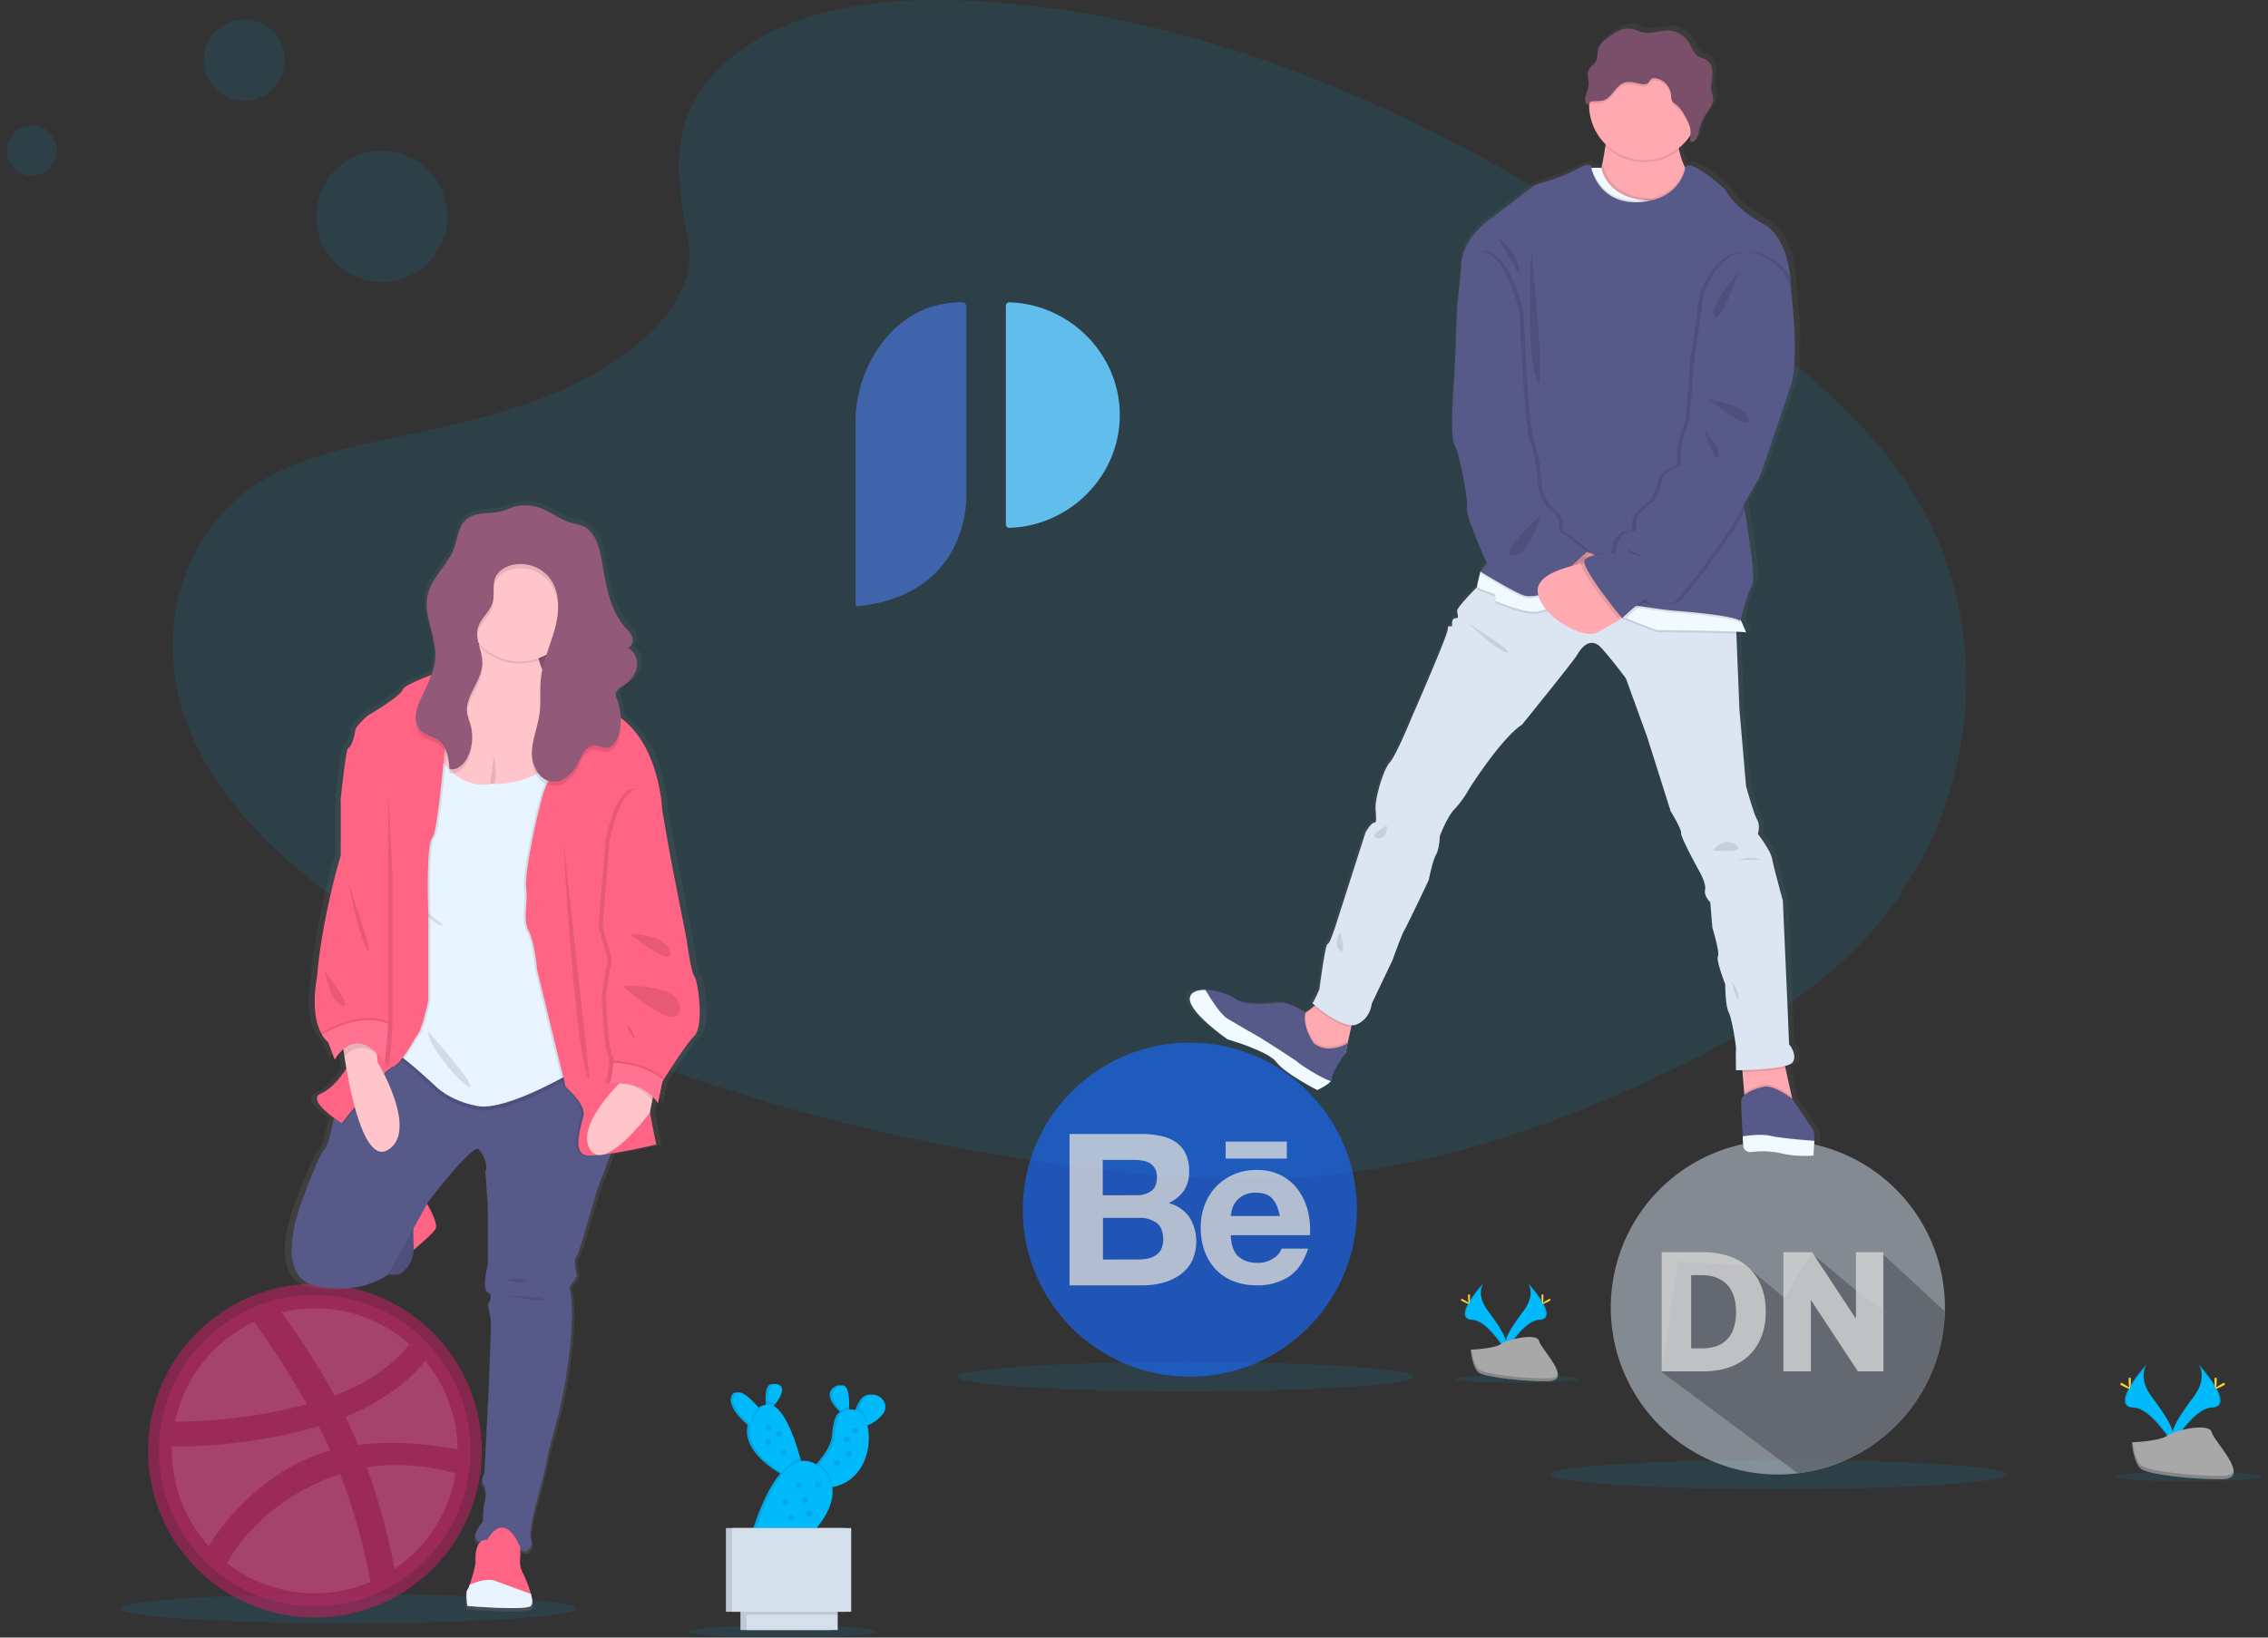 <svg width="180" height="130" fill="none" xmlns="http://www.w3.org/2000/svg"><rect width="100%" height="100%" fill="#333333" stroke="none"/><g clip-path="url(#a)"><path opacity=".1" d="M57.665 4.904C62.496.605 70.076-.276 76.976.066c21.674 1.076 41.237 11.54 58.159 23.377 6.127 4.284 12.159 8.902 16.135 14.802 8.101 12.01 5.694 28.651-5.562 38.544-3.83 3.368-8.473 5.952-13.24 8.235-8.475 4.069-17.619 7.334-27.237 8.267-6.859.661-13.803.124-20.622-.8-19.051-2.587-37.752-8.301-53.426-18.068-6.875-4.289-13.356-9.617-16.189-16.555-2.834-6.937-1.02-15.725 6-19.83 2.903-1.698 6.375-2.465 9.773-3.184 5.003-1.06 10.085-2.105 14.601-4.259 4.662-2.225 10.183-6.531 9.259-11.456-.989-5.294-1.784-9.937 3.039-14.235ZM141.152 118.215c9.995 0 18.097-.52 18.097-1.161s-8.102-1.16-18.097-1.16c-9.995 0-18.098.519-18.098 1.16 0 .641 8.103 1.161 18.098 1.161ZM94.113 110.448c9.995 0 18.097-.52 18.097-1.161s-8.102-1.161-18.097-1.161c-9.995 0-18.097.52-18.097 1.161s8.102 1.161 18.097 1.161ZM27.672 128.859c9.995 0 18.097-.519 18.097-1.16 0-.641-8.102-1.161-18.097-1.161-9.995 0-18.097.52-18.097 1.161s8.102 1.16 18.097 1.16ZM62.061 130c4.113 0 7.447-.214 7.447-.478s-3.334-.478-7.447-.478c-4.113 0-7.447.214-7.447.478s3.334.478 7.447.478ZM173.65 117.592c3.205 0 5.803-.167 5.803-.372 0-.206-2.598-.372-5.803-.372s-5.804.166-5.804.372c0 .205 2.599.372 5.804.372ZM120.387 109.783c2.718 0 4.921-.141 4.921-.316 0-.174-2.203-.316-4.921-.316-2.717 0-4.92.142-4.92.316 0 .175 2.203.316 4.92.316Z" fill="#00BAFC"/><path d="M174.485 108.292s.777 1.017-.358 2.551c-1.134 1.534-2.073 2.829-1.694 3.784 0 0 1.714-2.848 3.108-2.888 1.394-.04.48-1.733-1.056-3.447Z" fill="#00BAFC"/><path opacity=".1" d="M174.485 108.292c.069.098.125.205.165.319 1.361 1.599 2.085 3.09.777 3.128-1.219.035-2.68 2.214-3.031 2.764.012.042.025.084.042.124 0 0 1.714-2.848 3.108-2.888 1.394-.04.474-1.733-1.061-3.447Z" fill="#000"/><path d="M175.931 109.586c0 .359-.039.648-.089.648-.05 0-.089-.289-.089-.648 0-.358.049-.188.099-.188.049 0 .079-.169.079.188Z" fill="#FFD037"/><path d="M176.427 110.015c-.314.165-.587.274-.611.231-.025-.043.211-.218.525-.39.314-.172.19-.047.214 0 .023.046.186-.013-.128.159Z" fill="#FFD037"/><path d="M170.383 108.292s-.777 1.017.358 2.551c1.136 1.534 2.072 2.829 1.693 3.784 0 0-1.712-2.848-3.108-2.888-1.395-.04-.478-1.733 1.057-3.447Z" fill="#00BAFC"/><path opacity=".1" d="M170.383 108.292c-.071.098-.126.205-.166.319-1.36 1.599-2.086 3.09-.778 3.128 1.218.035 2.681 2.214 3.03 2.764-.011.042-.025.084-.041.124 0 0-1.713-2.848-3.108-2.888-1.396-.04-.472-1.733 1.063-3.447Z" fill="#000"/><path d="M168.938 109.586c0 .359.039.648.089.648.049 0 .091-.289.091-.648 0-.358-.051-.188-.101-.188-.05 0-.079-.169-.079.188Z" fill="#FFD037"/><path d="M168.442 110.015c.314.165.588.274.611.231.024-.043-.211-.218-.525-.39-.315-.172-.191-.047-.214 0-.023.046-.187-.013.128.159Z" fill="#FFD037"/><path d="M169.194 114.495s2.172-.066 2.827-.532c.655-.467 3.341-1.024 3.505-.276.164.747 3.264 3.718.812 3.738-2.452.02-5.699-.382-6.354-.779-.655-.397-.79-2.151-.79-2.151Z" fill="#A8A8A8"/><path opacity=".2" d="M176.373 117.165c-2.452.02-5.699-.382-6.352-.78-.496-.303-.697-1.391-.763-1.893h-.072s.137 1.752.79 2.149 3.9.799 6.354.779c.707 0 .952-.257.939-.63-.1.23-.369.37-.896.375Z" fill="#000"/><path d="M121.26 101.834s.662.868-.307 2.181c-.969 1.312-1.772 2.42-1.448 3.238 0 0 1.464-2.437 2.658-2.48 1.194-.043.407-1.474-.903-2.939Z" fill="#00BAFC"/><path opacity=".1" d="M121.26 101.834c.058.084.104.176.136.273 1.157 1.367 1.784 2.645.661 2.675-1.041.029-2.293 1.894-2.592 2.366.01.036.022.071.036.105 0 0 1.465-2.437 2.659-2.48 1.194-.043.41-1.474-.9-2.939Z" fill="#000"/><path d="M122.495 102.942c0 .305-.034.553-.076.553-.041 0-.077-.248-.077-.553 0-.306.043-.166.086-.166s.067-.14.067.166Z" fill="#FFD037"/><path d="M122.92 103.307c-.269.145-.496.235-.524.197-.028-.038.182-.185.45-.331.268-.145.165-.04.184 0 .018.04.158-.013-.11.134Z" fill="#FFD037"/><path d="M117.749 101.834s-.662.868.306 2.181c.967 1.312 1.774 2.42 1.45 3.238 0 0-1.467-2.437-2.661-2.48-1.193-.043-.408-1.474.905-2.939Z" fill="#00BAFC"/><path opacity=".1" d="M117.749 101.834c-.059.084-.105.176-.138.273-1.157 1.367-1.783 2.645-.661 2.675 1.043.029 2.293 1.894 2.593 2.366-.01.034-.022.071-.035.105 0 0-1.467-2.437-2.66-2.48-1.194-.043-.412-1.474.901-2.939Z" fill="#000"/><path d="M116.512 102.942c0 .305.035.553.078.553s.076-.248.076-.553c0-.306-.043-.166-.086-.166s-.068-.14-.068.166Z" fill="#FFD037"/><path d="M116.089 103.307c.268.145.496.235.522.197.027-.038-.18-.185-.45-.331-.269-.145-.165-.04-.183 0-.018.04-.159-.013.111.134Z" fill="#FFD037"/><path d="M116.724 107.141s1.858-.058 2.419-.456c.56-.399 2.86-.877 2.999-.237.139.64 2.792 3.183.694 3.199-2.098.017-4.876-.33-5.434-.661-.559-.331-.678-1.845-.678-1.845Z" fill="#A8A8A8"/><path opacity=".2" d="M122.874 109.424c-2.1.018-4.877-.33-5.436-.661-.425-.26-.595-1.19-.651-1.62h-.063s.117 1.498.678 1.838c.56.341 3.336.685 5.434.662.605 0 .815-.22.804-.539-.078.205-.316.317-.766.32Z" fill="#000"/><g opacity=".8"><path opacity=".8" d="M24.979 102.799a12.364 12.364 0 0 1 12.121 14.778 12.364 12.364 0 0 1-9.713 9.712c-2.398.477-4.884.232-7.143-.703a12.365 12.365 0 0 1-5.548-4.552 12.367 12.367 0 0 1-2.085-6.868 12.359 12.359 0 0 1 .939-4.734 12.35 12.35 0 0 1 2.681-4.013 12.353 12.353 0 0 1 4.014-2.681 12.365 12.365 0 0 1 4.734-.939Z" fill="#E74D89"/><path opacity=".8" d="M24.979 128.406a13.245 13.245 0 0 1-12.974-15.836 13.246 13.246 0 0 1 3.627-6.778 13.241 13.241 0 0 1 6.78-3.621 13.245 13.245 0 0 1 15.826 12.985 13.264 13.264 0 0 1-3.888 9.37 13.261 13.261 0 0 1-9.372 3.88Zm11.178-11.436a16.688 16.688 0 0 0-7.055-.496 48.298 48.298 0 0 1 2.204 8.068 11.251 11.251 0 0 0 4.851-7.572Zm-6.754 8.617a47.203 47.203 0 0 0-2.414-8.576.205.205 0 0 1-.073.02c-6.392 2.227-8.682 6.652-8.888 7.065a11.277 11.277 0 0 0 6.944 2.382 11.029 11.029 0 0 0 4.424-.891h.007Zm-12.835-2.848c.258-.435 3.366-5.572 9.209-7.469.144-.051.299-.092.445-.133-.279-.644-.59-1.285-.923-1.917-5.654 1.688-11.145 1.616-11.643 1.606 0 .114-.01.228-.01.34a11.311 11.311 0 0 0 2.921 7.573Zm-2.673-9.882a41.885 41.885 0 0 0 10.467-1.378 72.623 72.623 0 0 0-4.196-6.537 11.354 11.354 0 0 0-6.271 7.915Zm8.432-8.68a59.508 59.508 0 0 1 4.228 6.613c4.029-1.511 5.727-3.791 5.936-4.08a11.284 11.284 0 0 0-7.511-2.849c-.893.006-1.783.114-2.652.322v-.006Zm11.416 3.842c-.238.322-2.135 2.756-6.319 4.464.258.539.517 1.088.756 1.637.083.197.165.393.25.58 3.77-.478 7.509.289 7.883.362a11.282 11.282 0 0 0-2.569-7.045v.002Z" fill="#B2215A"/></g><path d="M55.64 77.426c-.299-.375-.64-2.956-.64-2.956l-1.323-6.577-.684-3.789s-.165-4.786-3.161-7.161l-.233-.184v-.127a4.342 4.342 0 0 0-.299-1.347.957.957 0 0 1-.107-.451.459.459 0 0 1 .059-.175 1.472 1.472 0 0 1 .539-.453c.544-.331 1.007-.851 1.133-1.468a.356.356 0 0 1 0-.041c0-.026 0-.055.012-.083.012-.028 0-.03 0-.046a.771.771 0 0 0 0-.086v-.139a.097.097 0 0 1 0-.021c0-.038-.008-.078-.015-.116v-.008a1.337 1.337 0 0 0-.767-1.038.497.497 0 0 0 .339-.283.643.643 0 0 0 .048-.127.643.643 0 0 0 .021-.126v-.02a.794.794 0 0 0 0-.109v-.035a.73.73 0 0 0-.023-.107.165.165 0 0 0 0-.028l-.01-.023c-.111-.318-.374-.562-.6-.817-1.306-1.463-1.559-3.522-1.915-5.429-.197-1.058-.569-2.263-1.594-2.665a7.916 7.916 0 0 0-.883-.225c-.909-.241-1.653-.876-2.543-1.187a3.838 3.838 0 0 0-1.87-.157c-.478.079-.878.314-1.339.425-.992.243-2.196-.028-2.976.774-.547.557-.59 1.407-.86 2.133-.509 1.347-1.832 2.328-2.174 3.728-.22.903.008 1.819.248 2.726a9.966 9.966 0 0 1 .364 1.868 4.214 4.214 0 0 1 0 .479 4.657 4.657 0 0 1-.312 1.359c-1.118.413-2.273.901-2.359 1.176-.165.541-2.864 2.082-2.864 2.082s-1.025.875-1.025 1.207c0 .332-.341 1.374-.556 1.374-.215 0-.64 4.204-.64 4.204v4.371s-1.579 5.162-1.943 9.741c0 0-.638 2.925.403 4.603.136.228.31.431.514.6l.532 1.39a3.284 3.284 0 0 1 .704-.827c.026.174.056.377.093.603.045.284.098.607.165.952-.331.517-1.129 1.6-2.088 2.006-.886.374.268 1.362 1.065 1.939-.212 1.053-.517 2.346-.765 2.515-.428.291-1.794 3.955-1.794 3.955s-2.69 6.283 1.175 6.994c3.865.71 5.836-.958 5.836-.958h.926s1.126-.635 1.157-1.947c.63-.519 1.597-1.343 1.794-1.675.197-.332-.345-1.414-.689-2.004l.091-.165s3.675-4.704 4.145-4.204c.47.499.769 1.29.555 1.79l.202 2.882v4.495s-.527 2.04 0 2.248c.527.209 0 .992 0 .992s.197.916.233 1.207c.019.375.019.75 0 1.125l-.177 4.497-.342 6.659s-.384.543-.084.916c.299.374.165 1.25.084 1.416-.081.165-.127 1.54-.127 1.54s-1.24 1.29-.256 1.624l.038.012c-.407.377-.412 1.225-.38 1.488.031.262-.261 1.322-.481 1.922a1.489 1.489 0 0 1-.202.429c-.15.105 0 1.271 0 1.271s4.805.395 5.211 0c.165-.154.124-.527.008-.959a9.934 9.934 0 0 0-.734-1.81c-.279-.519-.149-1.186-.149-1.186v-.496c.322.052.532.081.532.081s.599-.496.342-.957c-.256-.461.469-3.037.469-3.037s.812-2.915.812-3.206c0-.291 1.068-4.079 1.068-4.079s1.581-6.702.812-9.867c0 0 .683-.79.597-.992-.086-.202-.284-1.083.008-1.456.293-.374 1.531-5.038 1.873-5.828.157-.365.551-1.374.927-2.358 1.701-.255 3.728-.724 3.728-.724s-.303-1.288-.527-2.604l.185-.904.066-.312c.153.15.289.316.405.496l.341-1.665s.038-.058.102-.165c.399-.623 1.85-2.864 2.546-3.543.812-.805.301-4.386 0-4.76Z" fill="url(#b)"/><path d="M45.275 49.572h-4.712v5.291h4.712V49.572Z" fill="#925978"/><path opacity=".1" d="M45.275 49.572h-4.712v5.291h4.712V49.572Z" fill="#000"/><path d="M33.658 95.163s1.199 1.901.909 2.397c-.289.496-2.27 2.108-2.27 2.108l-.585-3.968 1.946-.537Z" fill="#FF6484"/><path d="m29.939 101.28.875-.124h.896s1.19-.685 1.123-2.108c-.068-1.423 0-2.811 0-2.811l-2.893 5.043Z" fill="#575988"/><path opacity=".1" d="m29.939 101.28.875-.124h.896s1.19-.685 1.123-2.108c-.068-1.423 0-2.811 0-2.811l-2.893 5.043Z" fill="#000"/><path d="m31.709 81.895-4.96 5.456s-.579 3.596-.992 3.885c-.413.289-1.726 3.927-1.726 3.927s-2.601 6.241 1.137 6.944c3.738.702 5.641-.951 5.641-.951l3.174-5.745s3.556-4.671 4.011-4.175c.455.496.744 1.281.537 1.777l.194 2.852v4.464s-.509 2.026 0 2.232c.509.207 0 .992 0 .992s.192.91.227 1.199c.035.289 0 1.116 0 1.116l-.165 4.464-.331 6.613s-.372.538-.083.91.165 1.24.083 1.405c-.083.165-.124 1.529-.124 1.529s-1.199 1.282-.248 1.612c.951.331 3.72.744 3.72.744s.579-.496.331-.95c-.248-.455.455-3.018.455-3.018s.785-2.893.785-3.182c0-.29 1.033-4.051 1.033-4.051s1.529-6.655.785-9.796c0 0 .661-.785.579-.992-.083-.207-.276-1.075 0-1.447.276-.372 1.488-5.001 1.819-5.787.331-.785 1.736-4.588 1.736-4.588v-7.027l-17.618-.413Z" fill="#575988"/><path d="m46.517 56.971-2.854 5.391-.752 1.419-.114.217-7.357.289s-.21-.465-.507-1.185c-.514-1.248-1.291-3.269-1.683-4.973a10.219 10.219 0 0 1-.215-1.238c-.109-1.032.056-1.767.718-1.83a1.298 1.298 0 0 1 .496.051 3.757 3.757 0 0 0 1.419.137c1.746-.212 2.257-2.055 2.343-3.788 0-.122.012-.245.013-.365 0-.375 0-.739-.025-1.073a15.076 15.076 0 0 0-.195-1.69 7.174 7.174 0 0 1 1.366-.504c1.395-.357 3.361-.347 3.388 2.53a9.222 9.222 0 0 0 .189 1.898 4.287 4.287 0 0 0 .355 1.027c.484.931 1.157 1.032 1.473 1.02a.824.824 0 0 0 .174-.018l1.771 2.687Z" fill="#FFC5CB"/><path opacity=".1" d="M39.172 60.092c.102.293.154.601.154.911a4.129 4.129 0 0 1-.023.98 1.391 1.391 0 0 1-.46.848M41.254 52.675c2.442 0 4.423-1.98 4.423-4.423 0-2.443-1.98-4.423-4.423-4.423-2.443 0-4.423 1.98-4.423 4.423 0 2.442 1.98 4.423 4.423 4.423Z" fill="#000"/><path d="M45.675 48.087a4.421 4.421 0 0 1-2.806 4.117 4.421 4.421 0 0 1-4.857-1.11 1.511 1.511 0 0 1-.109-.124 4.421 4.421 0 0 1 .067-5.846 4.421 4.421 0 0 1 5.808-.668 4.421 4.421 0 0 1 1.896 3.631h.002Z" fill="#FFC5CB"/><path opacity=".1" d="M34.154 59.12s1.571 4.092 4.877 3.431c0 0 3.338.261 5.249-2.191 1.911-2.452 2.025 14.053 2.025 14.053l-.744 10.953s-5.329 3.183-7.643 2.769c-2.315-.413-3.431-1.653-3.431-1.653s-2.439-2.273-3.1-2.563c-.661-.289.289-14.384.289-14.384l.785-5.291 1.691-5.125Z" fill="#000"/><path d="M34.154 58.789s1.571 4.092 4.877 3.431c0 0 3.338.261 5.249-2.191 1.911-2.452 2.025 14.053 2.025 14.053l-.744 10.953s-5.329 3.183-7.643 2.769c-2.315-.413-3.431-1.653-3.431-1.653s-2.439-2.273-3.1-2.563c-.661-.289.289-14.384.289-14.384l.785-5.291 1.691-5.125Z" fill="#E8F4FF"/><path opacity=".1" d="M33.989 81.895s3.555 3.968 3.348 4.381c-.207.413-3.431-3.183-3.348-4.381ZM33.377 72.028s1.136 1.587 1.847 1.422l-1.847-1.422Z" fill="#000"/><path opacity=".1" d="M35.833 55.111s0 .048-.012.137c-.038.508-.18 2.348-.372 4.398-.107 1.157-.23 2.371-.355 3.455-.205 1.764-.423 3.176-.608 3.376-.537.579-.331 6.035-.331 6.035v6.903s-.453 2.191-.827 2.687c-.374.496-1.286 2.356-2.017 2.604a2.558 2.558 0 0 0-.683.544c-.661.661-1.597 1.764-2.315 2.634-.592.726-1.03 1.286-1.03 1.286s-2.893-1.819-1.653-2.356c.928-.402 1.695-1.476 2.02-1.984.111-.165.165-.283.165-.283a7.671 7.671 0 0 1 .263-1.137 3.873 3.873 0 0 1 .458-.992 1.131 1.131 0 0 1 .684-.517c1.075-.207 1.612-10.416 1.612-10.416l-3.307-7.215-.331-.721s.413-4.175.62-4.175c.207 0 .537-1.033.537-1.364 0-.331.992-1.199.992-1.199s2.622-1.534 2.788-2.072c.088-.283 1.29-.794 2.409-1.214 1.005-.377 1.943-.681 1.943-.681.547.833-.651 2.267-.651 2.267Z" fill="#000"/><path d="M35.667 55.111s0 .048-.011.137a261.199 261.199 0 0 1-.372 4.398c-.107 1.157-.23 2.371-.355 3.455-.205 1.764-.423 3.176-.608 3.376-.537.579-.331 6.035-.331 6.035v6.903s-.453 2.191-.827 2.687c-.374.496-1.286 2.356-2.017 2.604a2.56 2.56 0 0 0-.683.544c-.661.661-1.597 1.764-2.315 2.634-.592.726-1.03 1.286-1.03 1.286s-2.893-1.819-1.653-2.356c.927-.402 1.695-1.476 2.02-1.984.111-.165.165-.283.165-.283a7.659 7.659 0 0 1 .263-1.137 3.873 3.873 0 0 1 .458-.992 1.131 1.131 0 0 1 .684-.517c1.075-.207 1.612-10.416 1.612-10.416l-3.307-7.215-.331-.721s.413-4.175.62-4.175.537-1.033.537-1.364c0-.331.992-1.199.992-1.199s2.622-1.534 2.788-2.072c.088-.283 1.29-.794 2.409-1.214 1.005-.377 1.943-.681 1.943-.681.547.833-.651 2.267-.651 2.267Z" fill="#FF6484"/><path opacity=".1" d="m52.108 64.607-3.57 4.184s3.1 16.079 2.728 16.823a.644.644 0 0 0-.055.195 4.94 4.94 0 0 0 .021 1.157c.043.405.109.855.183 1.303.218 1.306.511 2.586.511 2.586s-4.175.992-5.456.868c-1.281-.124-.537-2.191-.331-3.141.207-.951-1.405-2.282-1.405-2.282l-2.273-9.333s-.165-2.067-.661-3.059-.041-2.067-.207-3.472c-.117-1.002.603-4.583 1.147-6.665.207-.792.389-1.366.496-1.5a.102.102 0 0 1 .017-.02c.331-.289 0-1.984 0-1.984s.785-4.464.703-4.836c-.046-.212.213-.731.446-1.139.177-.309.339-.556.339-.556s1.599 1.014 4.34 3.229l.248.202c2.893 2.356 3.059 7.109 3.059 7.109l-.281.329Z" fill="#000"/><path d="m52.273 64.607-3.57 4.184s3.1 16.079 2.728 16.823a.644.644 0 0 0-.055.195 4.94 4.94 0 0 0 .021 1.157c.043.405.109.855.183 1.303.218 1.306.511 2.586.511 2.586s-4.175.992-5.456.868c-1.281-.124-.537-2.191-.331-3.141.207-.951-1.405-2.282-1.405-2.282l-2.273-9.333s-.165-2.067-.661-3.059-.041-2.067-.207-3.472c-.117-1.002.603-4.583 1.147-6.665.207-.792.389-1.366.496-1.5a.105.105 0 0 1 .017-.02c.331-.289 0-1.984 0-1.984s.785-4.464.703-4.836c-.046-.212.213-.731.446-1.139.177-.309.339-.556.339-.556s1.599 1.014 4.34 3.229l.248.202c2.893 2.356 3.059 7.109 3.059 7.109l-.281.329Z" fill="#FF6484"/><path opacity=".1" d="M44.736 66.849c-.041.331.992 17.897 2.067 18.931l-2.067-18.931Z" fill="#000"/><path d="M30.8 91.277c-1.157.727-2.04-1.187-2.645-3.394-.283-1.037-.496-2.138-.661-3.06a36.753 36.753 0 0 1-.155-.946c-.114-.737-.165-1.22-.165-1.22l1.217-.245 1.346-.27.165 1.519.078.689s.212.35.496.898c.798 1.6 2.154 4.889.326 6.028ZM52.052 85.954l-.289 1.427-.18.898-.01.045s-3.612 4.897-4.77 2.872c-.884-1.548 1.273-4.085 2.338-5.195.331-.344.555-.55.555-.55l1.681.36.675.144Z" fill="#FFC5CB"/><path d="M42.132 127.485c-.394.392-5.043 0-5.043 0s-.145-1.157 0-1.261c.088-.131.154-.275.195-.427.213-.603.496-1.653.466-1.908-.041-.35-.02-1.756.929-1.653 0 0 1.24-2.521 2.606.579v.744c-.068.398-.018.807.144 1.177.294.575.532 1.176.711 1.797.112.428.145.797-.008.952Z" fill="#FF6484"/><path d="M42.132 127.485c-.394.392-5.043 0-5.043 0s-.145-1.157 0-1.261c.088-.131.154-.275.195-.427.615-.263 1.452-.517 2.037-.296.739.281 2.103.774 2.811 1.032.121.428.154.797 0 .952Z" fill="#E8F4FF"/><path opacity=".1" d="M37.998 51.46c.117.473.279.951.286 1.433.01.661-.276 1.3-.58 1.895-.347.681-.739 1.412-.623 2.167a6.388 6.388 0 0 0 .246.843 3.702 3.702 0 0 1-.235 2.665c-.271.547-.827 1.076-1.42.899-.045-.584-.117-1.22-.394-1.718a1.641 1.641 0 0 0-.441-.519c-.43-.331-1.023-.4-1.414-.774a1.184 1.184 0 0 1-.183-.225 1.726 1.726 0 0 1-.232-1.065c0-.056.012-.113.021-.165a4.473 4.473 0 0 1 .4-1.157c.102-.222.21-.443.317-.661a10.455 10.455 0 0 0 .625-1.534c1.005-.377 1.943-.681 1.943-.681.55.827-.648 2.267-.648 2.267s0 .048-.012.137c1.746-.232 2.263-2.075 2.343-3.808ZM40.475 45.24c-.483.154-.944.461-1.157.924-.228.512-.111 1.104-.165 1.663a2.093 2.093 0 0 1-.069.362c-.205.686-.848 1.171-1.101 1.832a2.099 2.099 0 0 0-.05.152 1.938 1.938 0 0 0-.035.797 4.42 4.42 0 0 1-.5-5.045 4.419 4.419 0 0 1 4.57-2.195 4.419 4.419 0 0 1 3.626 3.544 4.419 4.419 0 0 1-2.091 4.619c.187-.557.384-1.113.536-1.681.357-1.337.418-2.883-.423-3.983a2.945 2.945 0 0 0-3.14-.989ZM49.112 58.627c-.145.527-.516 1.106-1.062 1.081-.26-.012-.496-.165-.756-.19-.369-.033-.718.205-.939.496a6.713 6.713 0 0 0-.522.982c-.407.79-1.204 1.501-2.083 1.377l-.091-.017a1.342 1.342 0 0 1-.263-.081c-.789-.331-1.215-1.346-1.187-2.244.033-1.024.461-1.992.602-3.007.131-.936.012-1.89.112-2.829a6.907 6.907 0 0 1 .165-.919c.484.931 1.157 1.032 1.473 1.02.177-.309.339-.555.339-.555s1.599 1.014 4.34 3.229a4.417 4.417 0 0 1-.129 1.657Z" fill="#000"/><path d="M42.879 40.327c.858.309 1.581.939 2.46 1.179.289.057.575.131.855.222.992.398 1.352 1.595 1.543 2.645.342 1.895.589 3.938 1.852 5.391.225.258.486.506.59.827.104.321-.036.764-.372.835.575.243.858.954.737 1.567-.121.613-.569 1.119-1.096 1.457-.246.165-.544.331-.577.622a.97.97 0 0 0 .104.45 4.442 4.442 0 0 1 .141 2.768c-.145.526-.516 1.106-1.061 1.081-.26-.012-.496-.165-.754-.19-.37-.033-.718.205-.941.496a6.636 6.636 0 0 0-.522.982c-.405.79-1.202 1.501-2.083 1.377-1.014-.144-1.572-1.323-1.541-2.341.031-1.018.463-1.992.603-3.007.129-.936.01-1.89.113-2.829.149-1.376.762-2.654 1.119-3.99.357-1.336.417-2.883-.425-3.983a2.943 2.943 0 0 0-3.141-.992c-.484.154-.944.461-1.157.924-.278.625-.041 1.369-.236 2.025-.22.737-.947 1.243-1.157 1.984-.245.891.331 1.797.347 2.72.01.661-.276 1.3-.579 1.895-.349.681-.741 1.412-.623 2.167.062.286.144.568.245.843a3.71 3.71 0 0 1-.228 2.682c-.271.547-.837 1.076-1.42.899-.065-.818-.18-1.741-.835-2.237-.431-.331-1.025-.4-1.415-.775a1.597 1.597 0 0 1-.418-1.293 4.043 4.043 0 0 1 .422-1.333c.474-1.025 1.052-2.047 1.118-3.174.099-1.701-.992-3.378-.595-5.038.331-1.389 1.614-2.363 2.1-3.705.26-.721.301-1.566.827-2.119.761-.795 1.923-.526 2.885-.765.446-.112.827-.344 1.296-.422a3.578 3.578 0 0 1 1.824.155Z" fill="#925978"/><path opacity=".1" d="M31.14 75.609v5.373c0 .222 0 .451-.013.683-.056 1.488-.283 3.037-.283 3.037a4.984 4.984 0 0 0-.946-1.04c-.792-.623-1.466-.544-1.974-.26a2.482 2.482 0 0 0-.589.474c-.114-.737-.165-1.22-.165-1.22l1.217-.245a1.13 1.13 0 0 1 .684-.517c1.075-.207 1.612-10.416 1.612-10.416l-3.307-7.215v-.352l1.118-1.777c1.86-1.612 2.315.703 2.315.703s.331 6.283.331 6.448v6.324Z" fill="#000"/><path d="M30.81 75.24v5.373c0 .222 0 .451-.013.683-.056 1.488-.283 3.037-.283 3.037-2.315-3.265-3.948-.232-3.948-.232l-.516-1.381a2.326 2.326 0 0 1-.496-.595c-1.007-1.667-.39-4.572-.39-4.572.352-4.547 1.88-9.672 1.88-9.672v-4.34l1.121-1.777c1.86-1.612 2.645.703 2.645.703v12.772Z" fill="#FF6484"/><path opacity=".1" d="M30.8 81.131c-.056 1.488-.283 3.037-.283 3.037-2.315-3.265-3.948-.231-3.948-.231l-.516-1.381a2.33 2.33 0 0 1-.496-.595c1.078-.594 3.454-1.688 5.243-.83Z" fill="#000"/><path d="M30.8 81.296c-.056 1.488-.283 3.037-.283 3.037-2.315-3.265-3.948-.232-3.948-.232l-.516-1.381a2.33 2.33 0 0 1-.496-.595c1.078-.594 3.454-1.688 5.243-.83Z" fill="#FF6484"/><path opacity=".1" d="M30.8 81.296c-.056 1.488-.283 3.037-.283 3.037-2.315-3.265-3.948-.232-3.948-.232l-.516-1.381a2.33 2.33 0 0 1-.496-.595c1.078-.594 3.454-1.688 5.243-.83Z" fill="#fff"/><path opacity=".1" d="M27.669 70.115s.744 4.092 1.488 5.291c.744 1.199-1.488-5.291-1.488-5.291ZM25.764 77.059s.455 2.48 1.405 2.769c.951.289-1.405-2.769-1.405-2.769ZM51.377 85.81l.674.144-.289 1.427a3.281 3.281 0 0 0-.364-.405 3.548 3.548 0 0 0-2.259-.976 4.332 4.332 0 0 0-1.098.07 9.276 9.276 0 0 0 .311-1.718 1.109 1.109 0 0 0-.104-.638c-.331-.455-.496-4.671-.496-4.671s.289-2.149.455-2.563c.165-.413-.744-2.526-.703-3.164.041-.638.537-6.136.537-6.425 0-.289 1.075-5.952 3.307-3.803l.868 1.199.056.321-3.57 4.185s3.1 16.079 2.728 16.823a.643.643 0 0 0-.054.195Z" fill="#000"/><path d="M55.114 82.225c-.675.675-2.078 2.9-2.463 3.518l-.099.165-.331 1.653s-1.157-1.984-3.844-1.488a9.285 9.285 0 0 0 .311-1.718 1.109 1.109 0 0 0-.104-.638c-.331-.455-.496-4.671-.496-4.671s.289-2.149.455-2.563c.165-.413-.744-2.526-.703-3.164.041-.638.537-6.136.537-6.425 0-.289 1.075-5.952 3.307-3.803l.868 1.199.661 3.761 1.281 6.531s.331 2.563.62 2.935c.289.372.782 3.922 0 4.707Z" fill="#FF6484"/><path opacity=".1" d="m52.647 85.578-.099.165-.331 1.653s-1.157-1.984-3.844-1.488a9.285 9.285 0 0 0 .311-1.718c.921.058 2.776.317 3.963 1.387Z" fill="#000"/><path d="m52.647 85.744-.099.165-.331 1.653s-1.157-1.984-3.844-1.488a9.286 9.286 0 0 0 .311-1.718c.921.058 2.776.318 3.963 1.387Z" fill="#FF6484"/><path opacity=".1" d="m52.647 85.744-.099.165-.331 1.653s-1.157-1.984-3.844-1.488a9.286 9.286 0 0 0 .311-1.718c.921.058 2.776.318 3.963 1.387Z" fill="#fff"/><path opacity=".1" d="M49.944 74.124s2.811-.035 3.224 1.429c.413 1.463-3.224-1.429-3.224-1.429ZM49.407 78.257s4.753-.207 4.547 1.86c-.207 2.067-4.547-1.86-4.547-1.86ZM49.696 81.44s.372-.083.62.785c.248.868-.62-.785-.62-.785ZM40.069 101.652s1.133-.331 1.653 0c.521.331-1.653 0-1.653 0ZM40.272 102.851s2.687.041 2.935.33c.248.29-2.935-.33-2.935-.33Z" fill="#000"/><g opacity=".1" fill="#000"><path opacity=".1" d="M34.55 51.725c.079-1.352-.587-2.687-.67-4.011-.086 1.336.592 2.682.661 4.044a.25.25 0 0 0 .008-.033ZM37.706 53.96c-.344.671-.728 1.389-.628 2.135.071-.567.362-1.116.628-1.637.302-.595.589-1.227.58-1.895 0-.073-.005-.145-.015-.218-.058.565-.306 1.104-.565 1.615ZM49.803 50.936c.123.052.235.126.331.218a.777.777 0 0 0 .043-.556s0-.015-.008-.023a.508.508 0 0 1-.365.36ZM37.093 59.636c-.271.547-.837 1.076-1.42.899-.065-.818-.18-1.741-.835-2.237-.431-.331-1.025-.4-1.414-.774a1.454 1.454 0 0 1-.41-.876c0 .026-.008.053-.01.079a1.592 1.592 0 0 0 .42 1.293c.389.375.982.45 1.414.775.661.496.77 1.419.835 2.237.584.177 1.149-.352 1.42-.899a3.707 3.707 0 0 0 .365-1.87 3.67 3.67 0 0 1-.365 1.372ZM50.541 52.503c-.121.612-.569 1.119-1.095 1.456-.248.165-.546.331-.579.622a.72.72 0 0 0 .056.331 1.45 1.45 0 0 1 .522-.45c.526-.331.974-.845 1.095-1.456a1.507 1.507 0 0 0 0-.537.337.337 0 0 1 0 .035ZM49.112 57.799c-.145.526-.514 1.106-1.062 1.081-.26-.011-.496-.165-.754-.19-.37-.033-.718.205-.941.496a6.566 6.566 0 0 0-.521.982c-.407.79-1.204 1.501-2.083 1.377-.879-.124-1.443-1.071-1.529-1.999 0 .051-.012.102-.012.155-.033 1.023.526 2.197 1.541 2.341.88.124 1.677-.587 2.083-1.377a6.492 6.492 0 0 1 .521-.982c.223-.296.57-.534.941-.496.258.025.496.179.754.19.547.025.916-.555 1.062-1.081a4.361 4.361 0 0 0 .147-1.432 4.368 4.368 0 0 1-.147.934ZM43.62 45.898c.419.578.65 1.27.661 1.984.043-.899-.126-1.786-.661-2.49a2.943 2.943 0 0 0-3.141-.992c-.484.154-.944.461-1.157.924-.279.625-.043 1.371-.238 2.025-.22.737-.947 1.243-1.157 1.984a1.897 1.897 0 0 0-.043.727 1.661 1.661 0 0 1 .043-.23c.203-.741.931-1.247 1.157-1.984.195-.661-.041-1.4.238-2.025.207-.463.661-.77 1.157-.924a2.943 2.943 0 0 1 3.141 1Z"/></g><g opacity=".8"><path opacity=".8" d="M94.432 109.289c7.323 0 13.26-5.937 13.26-13.26 0-7.323-5.937-13.26-13.26-13.26-7.323 0-13.26 5.937-13.26 13.26 0 7.323 5.937 13.26 13.26 13.26Z" fill="#1769FF"/><path opacity=".8" d="M90.538 90.019a7.499 7.499 0 0 1 1.566.152 3.361 3.361 0 0 1 1.212.496 2.325 2.325 0 0 1 .782.918 3.205 3.205 0 0 1 .279 1.415 2.646 2.646 0 0 1-.413 1.514 3.001 3.001 0 0 1-1.22.992 2.895 2.895 0 0 1 1.653 1.119 3.674 3.674 0 0 1 .194 3.502 3.046 3.046 0 0 1-.951 1.084 4.219 4.219 0 0 1-1.364.624 6.271 6.271 0 0 1-1.572.201h-5.82V90.019h5.654Zm-.331 4.864a1.905 1.905 0 0 0 1.157-.331c.304-.221.456-.585.455-1.095a1.401 1.401 0 0 0-.152-.69 1.124 1.124 0 0 0-.403-.422 1.721 1.721 0 0 0-.58-.21 3.925 3.925 0 0 0-.683-.058h-2.48v2.811l2.687-.007Zm.152 5.099a3.485 3.485 0 0 0 .741-.076 1.801 1.801 0 0 0 .622-.251 1.271 1.271 0 0 0 .43-.479 1.666 1.666 0 0 0 .165-.775c0-.615-.174-1.056-.522-1.323a2.223 2.223 0 0 0-1.381-.397h-2.877v3.307l2.822-.005Zm7.919-.253c.359.348.875.523 1.548.523a2.134 2.134 0 0 0 1.249-.367 1.495 1.495 0 0 0 .64-.765h2.103c-.337 1.044-.853 1.79-1.549 2.239-.76.468-1.64.703-2.533.676a4.977 4.977 0 0 1-1.85-.331 3.834 3.834 0 0 1-1.397-.934 4.199 4.199 0 0 1-.884-1.447 5.326 5.326 0 0 1-.311-1.852 5.071 5.071 0 0 1 .319-1.819 4.207 4.207 0 0 1 2.315-2.422 4.494 4.494 0 0 1 1.81-.354 4.14 4.14 0 0 1 1.936.43c.535.275.999.671 1.354 1.157.36.496.62 1.058.766 1.653.157.632.213 1.286.165 1.936h-6.283c.033.77.23 1.333.589 1.678l.013-.002Zm2.702-4.577c-.287-.314-.722-.471-1.305-.471a2.075 2.075 0 0 0-.951.194 1.779 1.779 0 0 0-.605.479 1.759 1.759 0 0 0-.321.605 2.804 2.804 0 0 0-.109.572h3.881c-.11-.605-.309-1.065-.598-1.379h.007Zm-3.707-4.527h4.856v1.347h-4.856v-1.347Z" fill="#fff"/></g><g opacity=".8"><path opacity=".8" d="M154.352 103.795v.375a13.26 13.26 0 0 1-3.456 8.557 13.266 13.266 0 0 1-8.202 4.232c-.529.063-1.062.094-1.595.094-2.623 0-5.187-.778-7.367-2.235a13.26 13.26 0 0 1-4.884-5.951 13.261 13.261 0 0 1 2.875-14.451 13.263 13.263 0 0 1 6.79-3.628 13.261 13.261 0 0 1 13.612 5.64 13.269 13.269 0 0 1 2.234 7.367h-.007Z" fill="#B3BBC6"/><path opacity=".8" d="M154.345 104.17a13.255 13.255 0 0 1-3.456 8.557 13.259 13.259 0 0 1-8.201 4.231l-10.826-8.053 1.352-8.763 5.354.331 3.045 2.553 2.166-3.53 3.637 3.022 1.956 1.401v-4.42l4.93 4.563c.012.037.03.072.043.108Z" fill="#666C76"/><path opacity=".8" d="M140.143 104.12c0-2.81-1.728-4.715-5.018-4.715h-3.249v9.46h3.317c3.194 0 4.95-1.934 4.95-4.745Zm-2.359.015c0 2.029-1.042 2.907-2.713 2.907h-.852v-5.813h.852c1.603 0 2.713.917 2.713 2.906Zm11.696 4.73v-9.46h-2.181v5.291l-3.482-5.291h-2.277v9.459h2.181v-5.661l3.728 5.661h2.031v.001Z" fill="#fff"/></g><path d="M144.382 89.688c-.165-.331-1.708-2.543-1.708-2.543l-.046-.198-.506-2.257-.035-.165c.331-.084.569-.189.644-.319.363-.636-.308-1.41-.308-1.41l-.14-3.346-.364-8.101s-.756-2.711-.868-3.346c-.113-.635-1.148-1.964-1.148-1.964s.224-.661-.056-1.134c-.279-.473-.896-2.683-.896-2.683l-.531-6.117-.253-6.018c.254-.002.507.022.756.071.036.03.016-.045-.036-.178a.108.108 0 0 1 .036.013c.086.069-.144-.448-.392-.976l-.03-.061c.119-.431.612-2.179.954-2.811.255-.466-.234-3.685-.608-5.884l-.078-.453c.607-1.061 1.303-2.265 1.303-2.265s1.762-5.033 2.49-7.218c.727-2.186 0-7.853 0-7.853s0-.278-.04-.711c-.114-1.171-.55-3.461-2.227-4.35-2.295-1.217-3.022-2.71-3.022-2.71s-2.864-2.606-3.226-1.731l-.025-.05a5.727 5.727 0 0 1-.467-1.377 4.496 4.496 0 0 1-.027-.147 4.444 4.444 0 0 0 .943-1.022c0 .073-.012.145-.017.218V10.79a.691.691 0 0 0 0 .091v.054a.523.523 0 0 0 .521-.289c.089-.191.149-.394.177-.604a3.701 3.701 0 0 1 .524-1.25c.245-.375.572-.752.615-1.181a.989.989 0 0 0 0-.189c-.022-.218-.124-.421-.156-.638a1.407 1.407 0 0 1 0-.331c0-.065.015-.129.025-.192.01-.063.027-.165.038-.258.012-.092.022-.144.03-.216V5.78a2.394 2.394 0 0 0 0-.574 1.11 1.11 0 0 0-.163-.496 1.105 1.105 0 0 0-.373-.367c-.165-.084-.355-.111-.52-.195-.437-.223-.576-.759-.827-1.172a2.069 2.069 0 0 0-1.637-.941c-.661-.026-1.309.263-1.959.165-.415-.066-.797-.291-1.217-.321-.613-.043-1.166.331-1.663.69-.352.253-.728.539-.843.956-.093.341 0 .732-.192 1.03-.124.194-.349.304-.488.496a.824.824 0 0 0-.165.531v.142c.011.127.034.256.056.382a.263.263 0 0 1 0 .04c.05.349-.063.594-.189.934a1.459 1.459 0 0 0-.089.448v.056a.767.767 0 0 0 0 .096c.015.119.067.23.149.317a.498.498 0 0 1 .165-.165v.16a4.359 4.359 0 0 0 1.323 3.125c0 .048-.013.098-.02.145-.071.496-.165 1.042-.279 1.564l-.04.165h-.827s.141-.608-1.231.139c-1.373.747-3.052 1.106-3.307 1.243-.255.137-3.358 2.546-3.358 2.546s-2.688 1.548-2.604 4.203l-.307 2.976-.224 5.559s-.42 4.73 0 5.393c.42.663 1.148 4.591 1.007 5.089-.101.36.913 2.893 1.617 4.37a5.998 5.998 0 0 0-.524.635s-.281 1.108-.281 1.218c0 0 0 .011.013.018-.62.628-1.608 1.662-1.608 1.89 0 .331.196.62-.111.6-.308-.02-.318.341-.299.56.018.22-.374-.109-.346.304.028.413-2.855 6.914-2.855 6.914s-1.315 3.181-1.819 3.707c-.504.526-1.204 2.849-1.147 3.705.056.856.084 1.108-.141 1.108-.225 0-.671.774-.671.774l-2.211 6.803s-.645 2.101-.84 2.075c-.195-.026-.634 3.611-.634 3.611s-.475 1.078-.559 1.078c-.017 0 .061.078.205.2l-.096.081a7.072 7.072 0 0 1-.653.496c-.009 0-1.278-.881-2.15-.798-.871.083-2.658.302-3.556-.331-.496-.354-1.543-.661-2.384-.675-.671-.01-1.215.165-1.253.675-.084 1.133 3.05 3.264 3.05 3.264s3.307.939 3.947 1.819c.639.88 3.283 2.212 3.283 2.212s.795-.35 1.095-.703a.344.344 0 0 0 .082-.12.351.351 0 0 0 .027-.143c-.056-.415 1.091-1.984 1.091-1.984l.165-.779c.081-.385.184-.855.285-1.266.013-.056.026-.111.039-.165a.965.965 0 0 0 .386-.059c1.119-.441 1.231-1.653 1.231-1.653l1.675-3.503s.728-2.019.951-2.379c.223-.36 1.959-3.981 1.959-3.981s.308-1.549.589-2.019c.281-.47.307-1.488.307-1.488s.587-1.549 1.204-2.158a8.156 8.156 0 0 0 1.147-1.576s2.546-4.011 4.282-5.144c0 0 4.172-5.089 4.423-5.532.251-.443 1.035-1.604 1.984-.554.949 1.05 1.958 2.407 1.958 2.407l1.709 4.646 1.903 5.952s.895 1.437.84 1.741c-.055.304 1.455 3.016 1.455 3.016s.587.992.476 1.488c-.111.496.42.992.42.992l.165 2.019s.617 1.984.448 2.296c-.168.312.589 2.212.589 2.212s0 1.686.279 2.24c.28.554.62 2.764.592 2.93-.028.165 0 1.688 0 1.688s.197 0 .509-.01l.014.165.139 1.665.013.154a.66.66 0 0 0-.256.486c0 .45.066 1.771.122 2.811.013.276.028.531.041.744a.551.551 0 0 0 .058.214.549.549 0 0 0 .333.278.549.549 0 0 0 .221.019 7.376 7.376 0 0 1 2.389.089 8.774 8.774 0 0 0 2.659.195s.061-.623.071-1.182c.008-.357-.005-.686-.07-.813Z" fill="url(#c)"/><path d="M142.241 87.223h-3.774l-.037-.445-.137-1.66-.102-1.256h3.306l.202.914.498 2.248.044.198ZM107.548 80.554c-.071.07-.189.488-.308.992-.213.886-.436 2.039-.436 2.039l-.139.033-2.943.711s-1.543-3.527-.827-3.609c.253-.053.491-.159.699-.311.236-.156.462-.328.677-.512.392-.331.691-.638.691-.638s2.779 1.103 2.586 1.296Z" fill="#FFAAB0"/><path opacity=".1" d="M107.548 80.554c-.071.069-.189.488-.308.992-1.017-.06-2.554-1.266-2.976-1.653.392-.331.691-.638.691-.638s2.786 1.106 2.593 1.3ZM141.697 84.775c-.906.245-2.567.319-3.406.342l-.102-1.256h3.307l.201.914Z" fill="#000"/><path d="M117.716 46.11s-2.067 2.038-2.067 2.369c0 .331.193.617-.109.599-.303-.018-.313.339-.294.559.018.22-.367-.111-.341.303.026.413-2.811 6.889-2.811 6.889s-1.294 3.17-1.79 3.692c-.496.522-1.186 2.839-1.129 3.694.056.855.082 1.101-.139 1.101-.222 0-.662.772-.662.772l-2.175 6.779s-.635 2.095-.827 2.067c-.192-.028-.661 3.609-.661 3.609s-.47 1.075-.553 1.075c-.082 0 2.398 2.149 3.5 1.71 1.103-.44 1.212-1.653 1.212-1.653l1.654-3.472s.717-2.012.937-2.371c.22-.359 1.93-3.968 1.93-3.968s.302-1.543.578-2.01c.276-.468.303-1.488.303-1.488s.578-1.544 1.185-2.149a8.096 8.096 0 0 0 1.129-1.571s2.509-3.996 4.216-5.125c0 0 4.106-5.071 4.354-5.512.248-.442 1.02-1.597 1.957-.551.938 1.047 1.928 2.397 1.928 2.397l1.681 4.629 1.874 5.924s.883 1.433.826 1.736c-.056.302 1.434 3.004 1.434 3.004s.578.992.468 1.488c-.111.496.413.992.413.992l.165 2.012s.607 1.984.442 2.287c-.166.303.578 2.204.578 2.204s0 1.681.277 2.232c.276.551.605 2.756.578 2.921-.026.165 0 1.681 0 1.681s4.158-.028 4.517-.661-.302-1.405-.302-1.405l-.139-3.335-.357-8.073s-.744-2.701-.855-3.335c-.111-.633-1.129-1.956-1.129-1.956s.219-.661-.057-1.131c-.276-.47-.881-2.672-.881-2.672l-.524-6.091-.269-6.64-20.065-3.555Z" fill="#DCE6F2"/><path opacity=".1" d="M138.548 50.38c-.166-.139-6.944-.193-7.027-.193-.083 0-2.645-1.02-2.645-1.02s-5.704-.936-6.586-.522c-.881.413-3.61-.772-3.61-.772v-.524s-1.46-.496-1.46-.605c0-.109.276-1.214.276-1.214l.165-.058.632-.217 19.372 3.113s.256.526.496 1.04c.24.514.471 1.042.387.972Z" fill="#000"/><path d="M138.548 50.215c-.166-.139-6.944-.194-7.027-.194-.083 0-2.645-1.02-2.645-1.02s-5.704-.936-6.586-.522c-.881.413-3.61-.772-3.61-.772v-.524s-1.46-.496-1.46-.605c0-.109.276-1.214.276-1.214l.165-.058.632-.217 19.372 3.113s.256.526.496 1.04.471 1.042.387.972Z" fill="#F1FAFF"/><path opacity=".1" d="m106.961 82.64-.166.779s-.054.076-.139.198l-2.934.711s-1.543-3.526-.827-3.609c.253-.053.491-.159.699-.311-.15 1.104.706 2.267.706 2.267 1.209.909 2.661-.035 2.661-.035Z" fill="#000"/><path d="m106.961 82.807-.166.779s-1.129 1.571-1.074 1.984a.367.367 0 0 1-.026.143.348.348 0 0 1-.082.12c-.294.35-1.078.699-1.078.699s-2.589-1.323-3.224-2.204c-.635-.881-3.885-1.819-3.885-1.819s-3.085-2.123-3.002-3.252c.036-.496.572-.681 1.233-.671.827.01 1.857.319 2.348.671.883.633 2.645.413 3.5.331.855-.083 2.111.797 2.111.797-.286 1.157.671 2.455.671 2.455 1.222.911 2.674-.033 2.674-.033Z" fill="#575988"/><path d="M105.621 85.831c-.294.35-1.077.699-1.077.699s-2.59-1.323-3.224-2.204c-.635-.881-3.886-1.819-3.886-1.819s-3.085-2.123-3.002-3.252c.036-.496.572-.681 1.233-.671.496.827 1.228 1.976 1.769 2.296.883.524 2.619 1.516 2.619 1.516s2.755 1.736 2.948 1.929c.159.16 1.754 1.215 2.62 1.504Z" fill="#F1FAFF"/><path opacity=".1" d="M142.245 87.222h-3.78l-.036-.445c.476-.448 1.496-.661 1.496-.661.708-.217 2.012.713 2.27.904l.05.202Z" fill="#000"/><path d="M143.992 90.565c-.01.557-.071 1.177-.071 1.177a8.535 8.535 0 0 1-2.617-.193 7.144 7.144 0 0 0-2.351-.089.54.54 0 0 1-.412-.124.538.538 0 0 1-.136-.173.543.543 0 0 1-.056-.213c-.011-.212-.026-.466-.039-.741-.057-1.03-.121-2.346-.121-2.794 0-.77 1.736-1.129 1.736-1.129.787-.241 2.315.937 2.315.937s1.516 2.204 1.681 2.535c.064.127.078.455.071.807Z" fill="#575988"/><path d="M143.992 90.565c-.01.557-.071 1.177-.071 1.177a8.535 8.535 0 0 1-2.617-.194 7.146 7.146 0 0 0-2.351-.089.542.542 0 0 1-.219-.019.533.533 0 0 1-.193-.105.537.537 0 0 1-.136-.173.543.543 0 0 1-.056-.213c-.011-.212-.026-.466-.039-.741.634-.096 1.57-.189 2.222-.038.757.175 2.496.322 3.46.394Z" fill="#F1FAFF"/><path opacity=".1" d="M106.349 74.01s-.579.992 0 1.447c.579.455 0-1.447 0-1.447ZM137.432 77.854c.165.331.605.827.529 1.405-.076.579-.529-1.405-.529-1.405Z" fill="#000"/><path d="M136.922 17.396s-2.524-.256-5.141-.604l-.108-.015c-3.039-.405-6.157-.929-5.553-1.311.269-.165.496-.585.682-1.114.117-.339.214-.684.293-1.033.013-.054.025-.111.038-.165.114-.521.205-1.065.276-1.557.141-1.004.199-1.804.199-1.804s6.476-2.454 5.677.605a3.338 3.338 0 0 0-.023 1.498c.095.475.25.936.461 1.372 1.032 2.202 3.199 4.128 3.199 4.128Z" fill="#FFAAB0"/><path opacity=".1" d="M133.285 10.396a3.338 3.338 0 0 0-.023 1.498 4.381 4.381 0 0 1-5.853-.299c.141-1.004.199-1.804.199-1.804s6.476-2.454 5.677.605Z" fill="#000"/><path d="M134.882 8.326a4.381 4.381 0 0 1-1.279 3.099c-.407.407-.89.731-1.421.951a4.381 4.381 0 0 1-3.353.004 4.389 4.389 0 0 1-1.423-.948 4.382 4.382 0 0 1-1.286-3.097v-.01c0-1.162.461-2.276 1.283-3.098a4.382 4.382 0 0 1 3.098-1.283c1.162 0 2.276.462 3.098 1.283a4.38 4.38 0 0 1 1.283 3.098Z" fill="#FFAAB0"/><path opacity=".1" d="M131.838 16.613a.816.816 0 0 1-.057.18l-.108-.015c-3.039-.405-6.157-.929-5.553-1.311.269-.165.496-.585.682-1.114.117-.339.214-.684.293-1.033.013-.055.025-.111.038-.165h.127c.01.07.331 2.187 3.173 2.55l.096.011c1.109.124 1.392.488 1.309.898Z" fill="#000"/><path d="M131.673 16.778c-.139.686-1.309 1.5-1.309 1.5l-3.252-.607s-2.039-1.819-2.039-1.873c0-.054 1.212-2.48 1.212-2.48h.81c.01.07.331 2.187 3.173 2.55l.096.011c1.109.126 1.392.489 1.309.899Z" fill="#F1FAFF"/><path opacity=".1" d="M136.922 17.396s-2.594-.263-5.249-.618c-.139.686-1.309 1.5-1.309 1.5l-3.252-.607s-2.039-1.819-2.039-1.873c0-.054 1.212-2.48 1.212-2.48h.041c.107.367.267.715.476 1.035.511.78 1.488 1.635 3.307 1.528l.152-.012c2.73-.227 3.343-2.116 3.456-2.602 1.038 2.204 3.205 4.13 3.205 4.13ZM138.161 49.243l-.055.2c-.661-.496-5.482-.827-5.482-.827s-1.268-.149-2.48-.342c-.88-.141-1.73-.306-2.042-.456a2.082 2.082 0 0 0-.223-.084c-1.098-.344-4.464-.742-4.464-.742s-1.654.744-2.535.413c-.881-.331-3.389-1.875-3.389-1.875s.054-.083.165-.223l.632-.217 19.372 3.113s.263.526.501 1.04Z" fill="#000"/><path d="M138.472 40.53c.368 2.192.849 5.398.6 5.863-.387.716-.966 2.893-.966 2.893-.661-.496-5.482-.827-5.482-.827s-1.268-.149-2.48-.342c-.88-.141-1.73-.306-2.042-.456a2.061 2.061 0 0 0-.223-.084c-1.098-.344-4.464-.742-4.464-.742s-1.654.744-2.535.413c-.881-.331-3.389-1.875-3.389-1.875a8.111 8.111 0 0 1 1.24-1.349c.853-.772 2.424-7.413 2.384-7.496-.04-.083-.428-2.204-.318-3.444.111-1.24-.33-7.303-.33-7.303s-4.433-1.716-4.51-4.362c-.078-2.645 2.562-4.188 2.562-4.188s3.059-2.397 3.307-2.536c.248-.139 1.901-.496 3.252-1.24 1.351-.744 1.212-.137 1.212-.137s.552 2.921 3.831 2.728c3.278-.193 3.637-2.728 3.637-2.728.352-.881 3.176 1.736 3.176 1.736s.716 1.488 2.976 2.7c1.653.886 2.08 3.168 2.192 4.333.042.431.04.709.04.709l-6.641 4.768 2.61 10.884s.165.888.361 2.082Z" fill="#575988"/><path d="M122.042 46.193s2.178 3.747 4.436 2.7c.509-.231.932-.618 1.207-1.104.891-1.541 0-3.507-1.726-3.968-.636-.165-1.322-.27-1.878-.165-1.571.278-2.039 2.538-2.039 2.538Z" fill="#FFAAB0"/><path opacity=".1" d="M122.042 46.193s2.178 3.747 4.436 2.7c.509-.231.932-.618 1.207-1.104.891-1.541 0-3.507-1.726-3.968-.636-.165-1.322-.27-1.878-.165-1.571.278-2.039 2.538-2.039 2.538ZM118.846 18.83s1.718 1.157 1.755 2.976l-1.755-2.976ZM121.546 19.711c0 .111-.496 7.771.386 10.388.881 2.617-.386-10.388-.386-10.388ZM134.882 8.326a4.347 4.347 0 0 1-.709 2.391v-.165c-.028-.46-.271-.875-.508-1.271a2.521 2.521 0 0 0-.661-.817 1.262 1.262 0 0 1-.223-.165c-.152-.165-.136-.428-.165-.661a1.485 1.485 0 0 0-.396-.811 1.474 1.474 0 0 0-.793-.429.497.497 0 0 0-.371.053c-.112.079-.165.227-.259.317-.149.134-.377.117-.574.079-.433-.086-.884-.243-1.304-.104-.721.24-.992 1.237-1.731 1.422a4.24 4.24 0 0 1-.662.046.914.914 0 0 0-.403.124v-.01c0-1.162.461-2.276 1.283-3.098a4.382 4.382 0 0 1 3.098-1.283 4.38 4.38 0 0 1 3.098 1.283 4.381 4.381 0 0 1 1.284 3.098l-.004.002Z" fill="#000"/><path d="M126.163 5.418c.137-.184.357-.294.481-.488.188-.296.096-.686.188-1.025.113-.415.483-.699.827-.952.496-.357 1.033-.729 1.637-.688.413.03.788.255 1.198.321.64.104 1.282-.183 1.93-.165.324.016.639.11.919.273.281.163.517.392.691.666.256.41.392.944.827 1.157.165.084.35.111.512.195.15.091.276.217.368.367.092.15.147.319.16.494.023.349-.002.7-.073 1.043-.032.173-.04.349-.023.524.03.217.132.418.154.637.049.496-.331.931-.607 1.356a3.765 3.765 0 0 0-.514 1.247 2.011 2.011 0 0 1-.176.602.518.518 0 0 1-.512.289c-.032-.299.043-.602.023-.903-.028-.46-.271-.875-.508-1.27a2.509 2.509 0 0 0-.661-.818 1.169 1.169 0 0 1-.221-.165c-.154-.165-.138-.427-.166-.661a1.475 1.475 0 0 0-.396-.81c-.213-.222-.49-.372-.793-.429a.495.495 0 0 0-.37.051c-.112.079-.165.227-.259.318-.149.134-.377.119-.574.079-.433-.084-.885-.243-1.305-.104-.721.24-.992 1.237-1.731 1.422-.219.034-.44.049-.661.046a.695.695 0 0 0-.32.079.697.697 0 0 0-.249.217c-.221-.232-.177-.609-.068-.909.128-.352.243-.602.181-.972-.063-.37-.146-.708.091-1.023Z" fill="#794F6A"/><path opacity=".1" d="M110.069 65.537s-1.571.827-.744.992.744-.992.744-.992ZM135.944 67.521s.868-1.157 1.818-.455c.951.703-1.818.455-1.818.455ZM137.961 68.264s1.083-.372 1.744 0h-1.744ZM116.558 49.499s2.315 2.232 3.059 2.315c.744.083-3.059-2.315-3.059-2.315ZM116.889 20.152l-.602 1.266-.304 2.976-.22 5.539s-.413 4.712 0 5.373c.413.661 1.129 4.575.992 5.071-.137.496 1.819 5.125 2.178 5.402.358.276 1.625.331 2.341.192l1.309 1.245 3.707-3.421-2.288-1.736s.524-.883-.936-1.847c0 0-.661-1.103-.69-1.681a12.277 12.277 0 0 0-.606-3.472c-.523-1.542-.827-10.112-.827-10.112s-1.243-6.256-4.054-4.795Z" fill="#000"/><path d="m116.558 20.152-.601 1.266-.305 2.976-.22 5.539s-.413 4.712 0 5.373c.414.661 1.13 4.575.992 5.071-.137.496 1.819 5.125 2.178 5.402.359.276 1.625.331 2.341.192l1.309 1.245 3.707-3.421-2.288-1.736s.524-.883-.936-1.847c0 0-.661-1.103-.689-1.681a12.313 12.313 0 0 0-.607-3.472c-.522-1.542-.827-10.112-.827-10.112s-1.243-6.256-4.054-4.795Z" fill="#575988"/><path opacity=".1" d="M122.319 40.874c-.166.083-3.501 3.17-2.261 3.252 1.24.083 2.261-3.252 2.261-3.252Z" fill="#000"/><path d="M126.561 44.594s-4.767.496-4.519 2.425c.248 1.929 3.638 3.788 4.712 3.203 1.075-.585 1.984-1.144 1.984-1.144l-2.177-4.484Z" fill="#FFAAB0"/><path opacity=".1" d="m141.11 21.475.69 1.323s.716 5.648 0 7.825c-.716 2.178-2.452 7.192-2.452 7.192s-2.095 3.666-2.149 3.831c-.055.165-4.025 5.896-4.741 6.2-.715.304-2.066.144-2.149-.19-.083-.334-1.901 1.422-1.901 1.422s-3.505-4.236-2.948-4.677c.557-.442 2.245-.551 2.245-.551s.124.413.261-.441c.138-.855.772-1.295 1.24-1.24.468.054.276-.44.359-.964.083-.524 1.377-1.46 1.377-1.46s.635-1.02.635-1.627 1.323-1.129 1.432-1.129c.109 0 .083-.248.083-1.129 0-.881.661-2.454.661-2.454l.408-4.96.718-5.043s1.961-6.144 6.231-1.928Z" fill="#000"/><path opacity=".1" d="M138.111 38.448s.166.888.366 2.073c-.331.594-.594 1.066-.614 1.123-.054.165-4.022 5.897-4.738 6.2-.716.303-2.067.144-2.15-.189-.036-.149-.415.114-.826.453-.513.423-1.077.967-1.077.967s-.555-.671-1.188-1.508c-.959-1.263-2.095-2.902-1.761-3.168.557-.441 2.247-.551 2.247-.551s.124.413.261-.441.772-1.295 1.24-1.24c.468.055.276-.441.359-.964.082-.522 1.377-1.462 1.377-1.462s.633-1.018.633-1.625c0-.607 1.323-1.129 1.434-1.129.11 0 .082-.248.082-1.131s.662-2.452.662-2.452l.408-4.96.716-5.043s1.957-6.146 6.228-1.929l.319.613c.041.431.04.709.04.709l-6.642 4.768 2.624 10.884Z" fill="#000"/><path d="m141.441 21.475.689 1.323s.716 5.648 0 7.825c-.715 2.178-2.451 7.192-2.451 7.192s-2.095 3.666-2.15 3.831c-.054.165-4.024 5.896-4.74 6.2-.716.304-2.067.144-2.149-.19-.083-.334-1.902 1.422-1.902 1.422s-3.505-4.236-2.947-4.677c.557-.442 2.245-.551 2.245-.551s.124.413.261-.441.772-1.295 1.24-1.24c.468.054.276-.44.359-.964.082-.524 1.377-1.46 1.377-1.46s.635-1.02.635-1.627 1.323-1.129 1.432-1.129c.109 0 .082-.248.082-1.129 0-.881.662-2.454.662-2.454l.408-4.96.718-5.043s1.96-6.144 6.231-1.928Z" fill="#575988"/><path opacity=".1" d="M129.152 43.618s.165.372.909.507c.744.136-.909-.507-.909-.507ZM138.052 21.502c-.027.083-2.48 2.855-1.984 3.578.496.723 1.984-3.578 1.984-3.578ZM135.269 34.232s1.405 1.379 1.129 2.04-1.129-2.04-1.129-2.04ZM135.489 31.615c.083.137 3.115.496 3.28 1.653.166 1.157-3.28-1.653-3.28-1.653Z" fill="#000"/><g opacity=".1" fill="#000"><path opacity=".1" d="M135.797 6.832c0-.063.014-.127.024-.192a4.331 4.331 0 0 0 .08-.957c-.014.21-.05.42-.08.627a1.831 1.831 0 0 0-.024.522ZM126.073 6.508c.02-.122.02-.247 0-.369-.02-.117-.041-.235-.053-.352-.017.229.001.459.053.683v.038ZM135.944 7.733c-.071.394-.367.746-.594 1.095-.246.38-.42.802-.514 1.245-.028.208-.087.411-.175.602a.521.521 0 0 1-.211.225.517.517 0 0 1-.302.064.046.046 0 0 0 0-.017 2.236 2.236 0 0 0 0 .347.517.517 0 0 0 .302-.064.521.521 0 0 0 .211-.225c.088-.191.147-.394.175-.602.094-.443.268-.865.514-1.245.275-.425.661-.853.605-1.357.007-.023-.008-.045-.011-.068ZM134.171 10.062c-.028-.46-.271-.876-.507-1.271a2.543 2.543 0 0 0-.662-.827 1.256 1.256 0 0 1-.223-.165c-.152-.165-.135-.428-.165-.661a1.482 1.482 0 0 0-.396-.81 1.475 1.475 0 0 0-.793-.429.495.495 0 0 0-.37.051c-.113.079-.166.227-.26.319a.673.673 0 0 1-.574.079c-.433-.086-.884-.245-1.304-.104-.721.238-.992 1.235-1.733 1.42-.219.033-.44.049-.661.048a.688.688 0 0 0-.567.294.551.551 0 0 1-.144-.289.708.708 0 0 0-.001.327.705.705 0 0 0 .145.293.688.688 0 0 1 .567-.294 4.2 4.2 0 0 0 .661-.048c.738-.185 1.012-1.182 1.733-1.42.42-.141.871.018 1.304.104a.673.673 0 0 0 .574-.079c.103-.093.147-.24.26-.319a.495.495 0 0 1 .37-.051c.303.057.58.207.793.429.213.222.351.505.396.81.028.228.011.484.165.661.068.063.143.119.223.165.276.226.502.508.662.827.23.385.463.789.496 1.233.01-.097.014-.195.011-.293Z"/></g><path d="M79.831 24.276V41.626a.272.272 0 0 0 .278.276c4.778-.149 8.763-4.099 8.763-8.951 0-4.853-3.981-8.804-8.763-8.951a.271.271 0 0 0-.278.276Z" fill="#61BEEC"/><path d="M67.899 47.97V33.611a10.507 10.507 0 0 1 2.095-6.374c1.301-1.71 3.326-3.257 6.388-3.237a.314.314 0 0 1 .316.312v14.781s.496 8.078-8.624 9.034a.166.166 0 0 1-.12-.042.165.165 0 0 1-.055-.115Z" fill="#4064AC"/><path opacity=".1" d="M30.304 22.38c2.876 0 5.208-2.332 5.208-5.208s-2.332-5.208-5.208-5.208-5.208 2.332-5.208 5.208 2.332 5.208 5.208 5.208ZM19.392 7.995c1.781 0 3.224-1.443 3.224-3.224 0-1.78-1.443-3.224-3.224-3.224-1.781 0-3.224 1.444-3.224 3.224 0 1.781 1.443 3.224 3.224 3.224ZM2.53 13.947c1.096 0 1.984-.888 1.984-1.984 0-1.096-.888-1.984-1.984-1.984-1.096 0-1.984.888-1.984 1.984 0 1.096.888 1.984 1.984 1.984Z" fill="#00BAFC"/><path d="M68.311 111.092a2.861 2.861 0 0 0-.377.71c-.023.061-.046.132-.069.2a.604.604 0 0 0-.131-.045 1.833 1.833 0 0 0-.59-.051c0-.076.01-.165.012-.241.025-.872-.078-2.087-.909-1.573-.797.496-.228 1.323.286 1.854l.132.129c-.47.33-.559 1.112-.637 1.924-.078.812-.767 1.701-1.225 2.206-.046.051-.088.097-.129.14a1.672 1.672 0 0 0-1.331-.342 6.878 6.878 0 0 0-.061-.225c-.369-1.344-1.137-3.659-2.12-4.155l.129-.165c.417-.546.886-1.356.194-1.563-.693-.206-.756.703-.718 1.384 0 .085.013.166.02.242a1.005 1.005 0 0 0-.399.102 1.008 1.008 0 0 0-.326.252l-.107-.126c-.562-.661-1.592-1.715-1.905-.919-.289.74.617 1.701 1.255 2.258l.04.035c-.428 1.739 1.442 3.156 2.449 3.776l.131.079c-1.389 1.637-2.247 4.704-2.247 4.704l3.89.694s2.578-2.225 2.247-4.313h.026c2.578-.516 3.163-3.264 2.763-4.896.015 0 .03-.011.045-.019a2.934 2.934 0 0 0 1.194-.901c.721-1.007-.79-2.138-1.531-1.155Z" fill="#00BAFC"/><path opacity=".1" d="M68.311 111.092a2.861 2.861 0 0 0-.377.71c-.023.061-.046.132-.069.2a.604.604 0 0 0-.131-.045 1.833 1.833 0 0 0-.59-.051c0-.076.01-.165.012-.241.025-.872-.078-2.087-.909-1.573-.797.496-.228 1.323.286 1.854l.132.129c-.47.33-.559 1.112-.637 1.924-.078.812-.767 1.701-1.225 2.206-.046.051-.088.097-.129.14a1.672 1.672 0 0 0-1.331-.342 6.878 6.878 0 0 0-.061-.225c-.369-1.344-1.137-3.659-2.12-4.155l.129-.165c.417-.546.886-1.356.194-1.563-.693-.206-.756.703-.718 1.384 0 .085.013.166.02.242a1.005 1.005 0 0 0-.399.102 1.008 1.008 0 0 0-.326.252l-.107-.126c-.562-.661-1.592-1.715-1.905-.919-.289.74.617 1.701 1.255 2.258l.04.035c-.428 1.739 1.442 3.156 2.449 3.776l.131.079c-1.389 1.637-2.247 4.704-2.247 4.704l3.89.694s2.578-2.225 2.247-4.313h.026c2.578-.516 3.163-3.264 2.763-4.896.015 0 .03-.011.045-.019a2.934 2.934 0 0 0 1.194-.901c.721-1.007-.79-2.138-1.531-1.155Z" fill="#000"/><path d="m60.57 112.213-.455 1.323s-.253-.178-.572-.46c-.638-.557-1.544-1.517-1.255-2.258.312-.795 1.343.255 1.905.919.227.271.377.476.377.476ZM61.529 111.458a6.574 6.574 0 0 1-.443.521 6.963 6.963 0 0 1-.081-.7c-.038-.681.035-1.585.718-1.384.683.202.223 1.014-.193 1.563ZM67.393 111.665c-.013.438-.056.787-.056.787a5.685 5.685 0 0 1-.567-.498c-.514-.534-1.083-1.357-.286-1.853.832-.523.934.696.909 1.564ZM70.08 112.238a2.925 2.925 0 0 1-1.194.901c-.13.058-.264.106-.4.146l-.536-.752c.057-.249.131-.493.222-.731.091-.253.218-.492.377-.71.741-.983 2.252.148 1.531 1.146Z" fill="#00BAFC"/><path opacity=".1" d="M60.193 111.746c.227.262.377.467.377.467l-.455 1.323s-.253-.178-.572-.46c.071-.426.247-.827.513-1.168.045-.053.092-.111.137-.162ZM61.529 111.458a6.574 6.574 0 0 1-.443.521 6.992 6.992 0 0 1-.081-.7.902.902 0 0 1 .524.179Z" fill="#000"/><path d="m63.766 116.737-1.133.496s-.246-.119-.602-.339c-1.189-.732-3.578-2.573-1.976-4.742 1.602-2.169 2.938 1.721 3.464 3.624.16.571.246.961.246.961Z" fill="#00BAFC"/><path opacity=".1" d="M66.77 111.954a.921.921 0 0 1 .623-.281 9.519 9.519 0 0 1-.056.787 5.686 5.686 0 0 1-.567-.506ZM68.886 113.139c-.13.058-.264.106-.4.146l-.536-.752c.057-.249.131-.493.222-.731.346.203.6.704.714 1.337Z" fill="#000"/><path d="m66.079 118.055-.19.033c-3.791.577-1.25-1.47-1.25-1.47s.165-.165.402-.413c.458-.505 1.146-1.389 1.225-2.206.119-1.228.256-2.381 1.706-2.042 1.423.328 1.691 5.378-1.893 6.098Z" fill="#00BAFC"/><path d="M66.009 127.494h-7.243v1.904h7.243v-1.904Z" fill="#D4DFEC"/><path d="M67.079 121.303h-9.464v6.647h9.464v-6.647Z" fill="#D4DFEC"/><path opacity=".1" d="M66.009 127.494h-7.243v1.904h7.243v-1.904Z" fill="#000"/><path opacity=".1" d="M67.079 121.303h-9.464v6.647h9.464v-6.647Z" fill="#000"/><path d="M66.485 127.494h-7.243v1.904h7.243v-1.904Z" fill="#D4DFEC"/><path opacity=".1" d="M63.519 115.778c.165.569.246.959.246.959l-1.133.496s-.246-.119-.602-.339c.443-.56.942-.985 1.488-1.116ZM66.079 118.055l-.19.033c-3.791.577-1.25-1.47-1.25-1.47s.165-.165.402-.413c.708.567 1 1.205 1.038 1.85Z" fill="#000"/><path d="M59.908 121.679s2.123-7.606 5.101-5.258c2.978 2.348-1.21 5.952-1.21 5.952l-3.89-.694Z" fill="#00BAFC"/><path opacity=".1" d="M60.988 113.584a.238.238 0 0 0 .238-.238.238.238 0 0 0-.238-.238.238.238 0 0 0-.238.238c0 .131.106.238.238.238ZM60.968 114.695a.238.238 0 0 0 .238-.238.238.238 0 0 0-.238-.238.238.238 0 0 0-.238.238c0 .131.107.238.238.238ZM67.873 113.802c.132 0 .238-.106.238-.238a.238.238 0 0 0-.238-.238.238.238 0 0 0-.238.238c0 .132.107.238.238.238ZM62.318 119.498c.131 0 .238-.107.238-.238a.238.238 0 0 0-.238-.238.238.238 0 0 0-.238.238c0 .131.107.238.238.238ZM67.377 115.647c.132 0 .238-.106.238-.238a.238.238 0 0 0-.238-.238.238.238 0 0 0-.238.238c0 .132.107.238.238.238ZM64.916 118.109a.238.238 0 0 0 .238-.238.238.238 0 0 0-.238-.238.238.238 0 0 0-.238.238c0 .132.107.238.238.238ZM61.801 114.06a.238.238 0 0 0 .238-.238.238.238 0 0 0-.238-.238.238.238 0 0 0-.238.238c0 .132.107.238.238.238ZM67.218 114.517a.238.238 0 0 0 0-.477.238.238 0 0 0 0 .477ZM66.404 116.362a.238.238 0 0 0 0-.477.238.238 0 0 0 0 .477ZM63.905 119.319a.238.238 0 0 0 .238-.238.238.238 0 0 0-.238-.238.238.238 0 0 0-.238.238c0 .132.107.238.238.238ZM63.389 118.149a.238.238 0 0 0 .238-.238.238.238 0 0 0-.238-.238.238.238 0 0 0-.238.238c0 .131.107.238.238.238ZM62.159 115.509a.238.238 0 0 0 0-.477.238.238 0 0 0 0 .477ZM66.485 127.494h-7.243v.696h7.243v-.696Z" fill="#000"/><path d="M67.555 121.303h-9.464v6.647h9.464v-6.647Z" fill="#D4DFEC"/><path opacity=".1" d="M64.222 120.391a.238.238 0 0 0 .238-.238.238.238 0 0 0-.238-.238.238.238 0 0 0-.238.238c0 .131.107.238.238.238ZM62.794 120.688a.238.238 0 0 0 .238-.238.238.238 0 0 0-.238-.238.238.238 0 0 0-.238.238c0 .132.107.238.238.238Z" fill="#000"/></g><defs><linearGradient id="b" x1="39.341" y1="127.93" x2="39.341" y2="39.764" gradientUnits="userSpaceOnUse"><stop stop-color="gray" stop-opacity=".25"/><stop offset=".54" stop-color="gray" stop-opacity=".12"/><stop offset="1" stop-color="gray" stop-opacity=".1"/></linearGradient><linearGradient id="c" x1="39224.3" y1="54940.5" x2="39224.3" y2="6127.73" gradientUnits="userSpaceOnUse"><stop stop-color="gray" stop-opacity=".25"/><stop offset=".54" stop-color="gray" stop-opacity=".12"/><stop offset="1" stop-color="gray" stop-opacity=".1"/></linearGradient><clipPath id="a"><path fill="#fff" transform="translate(.545)" d="M0 0h178.909v130H0z"/></clipPath></defs></svg>